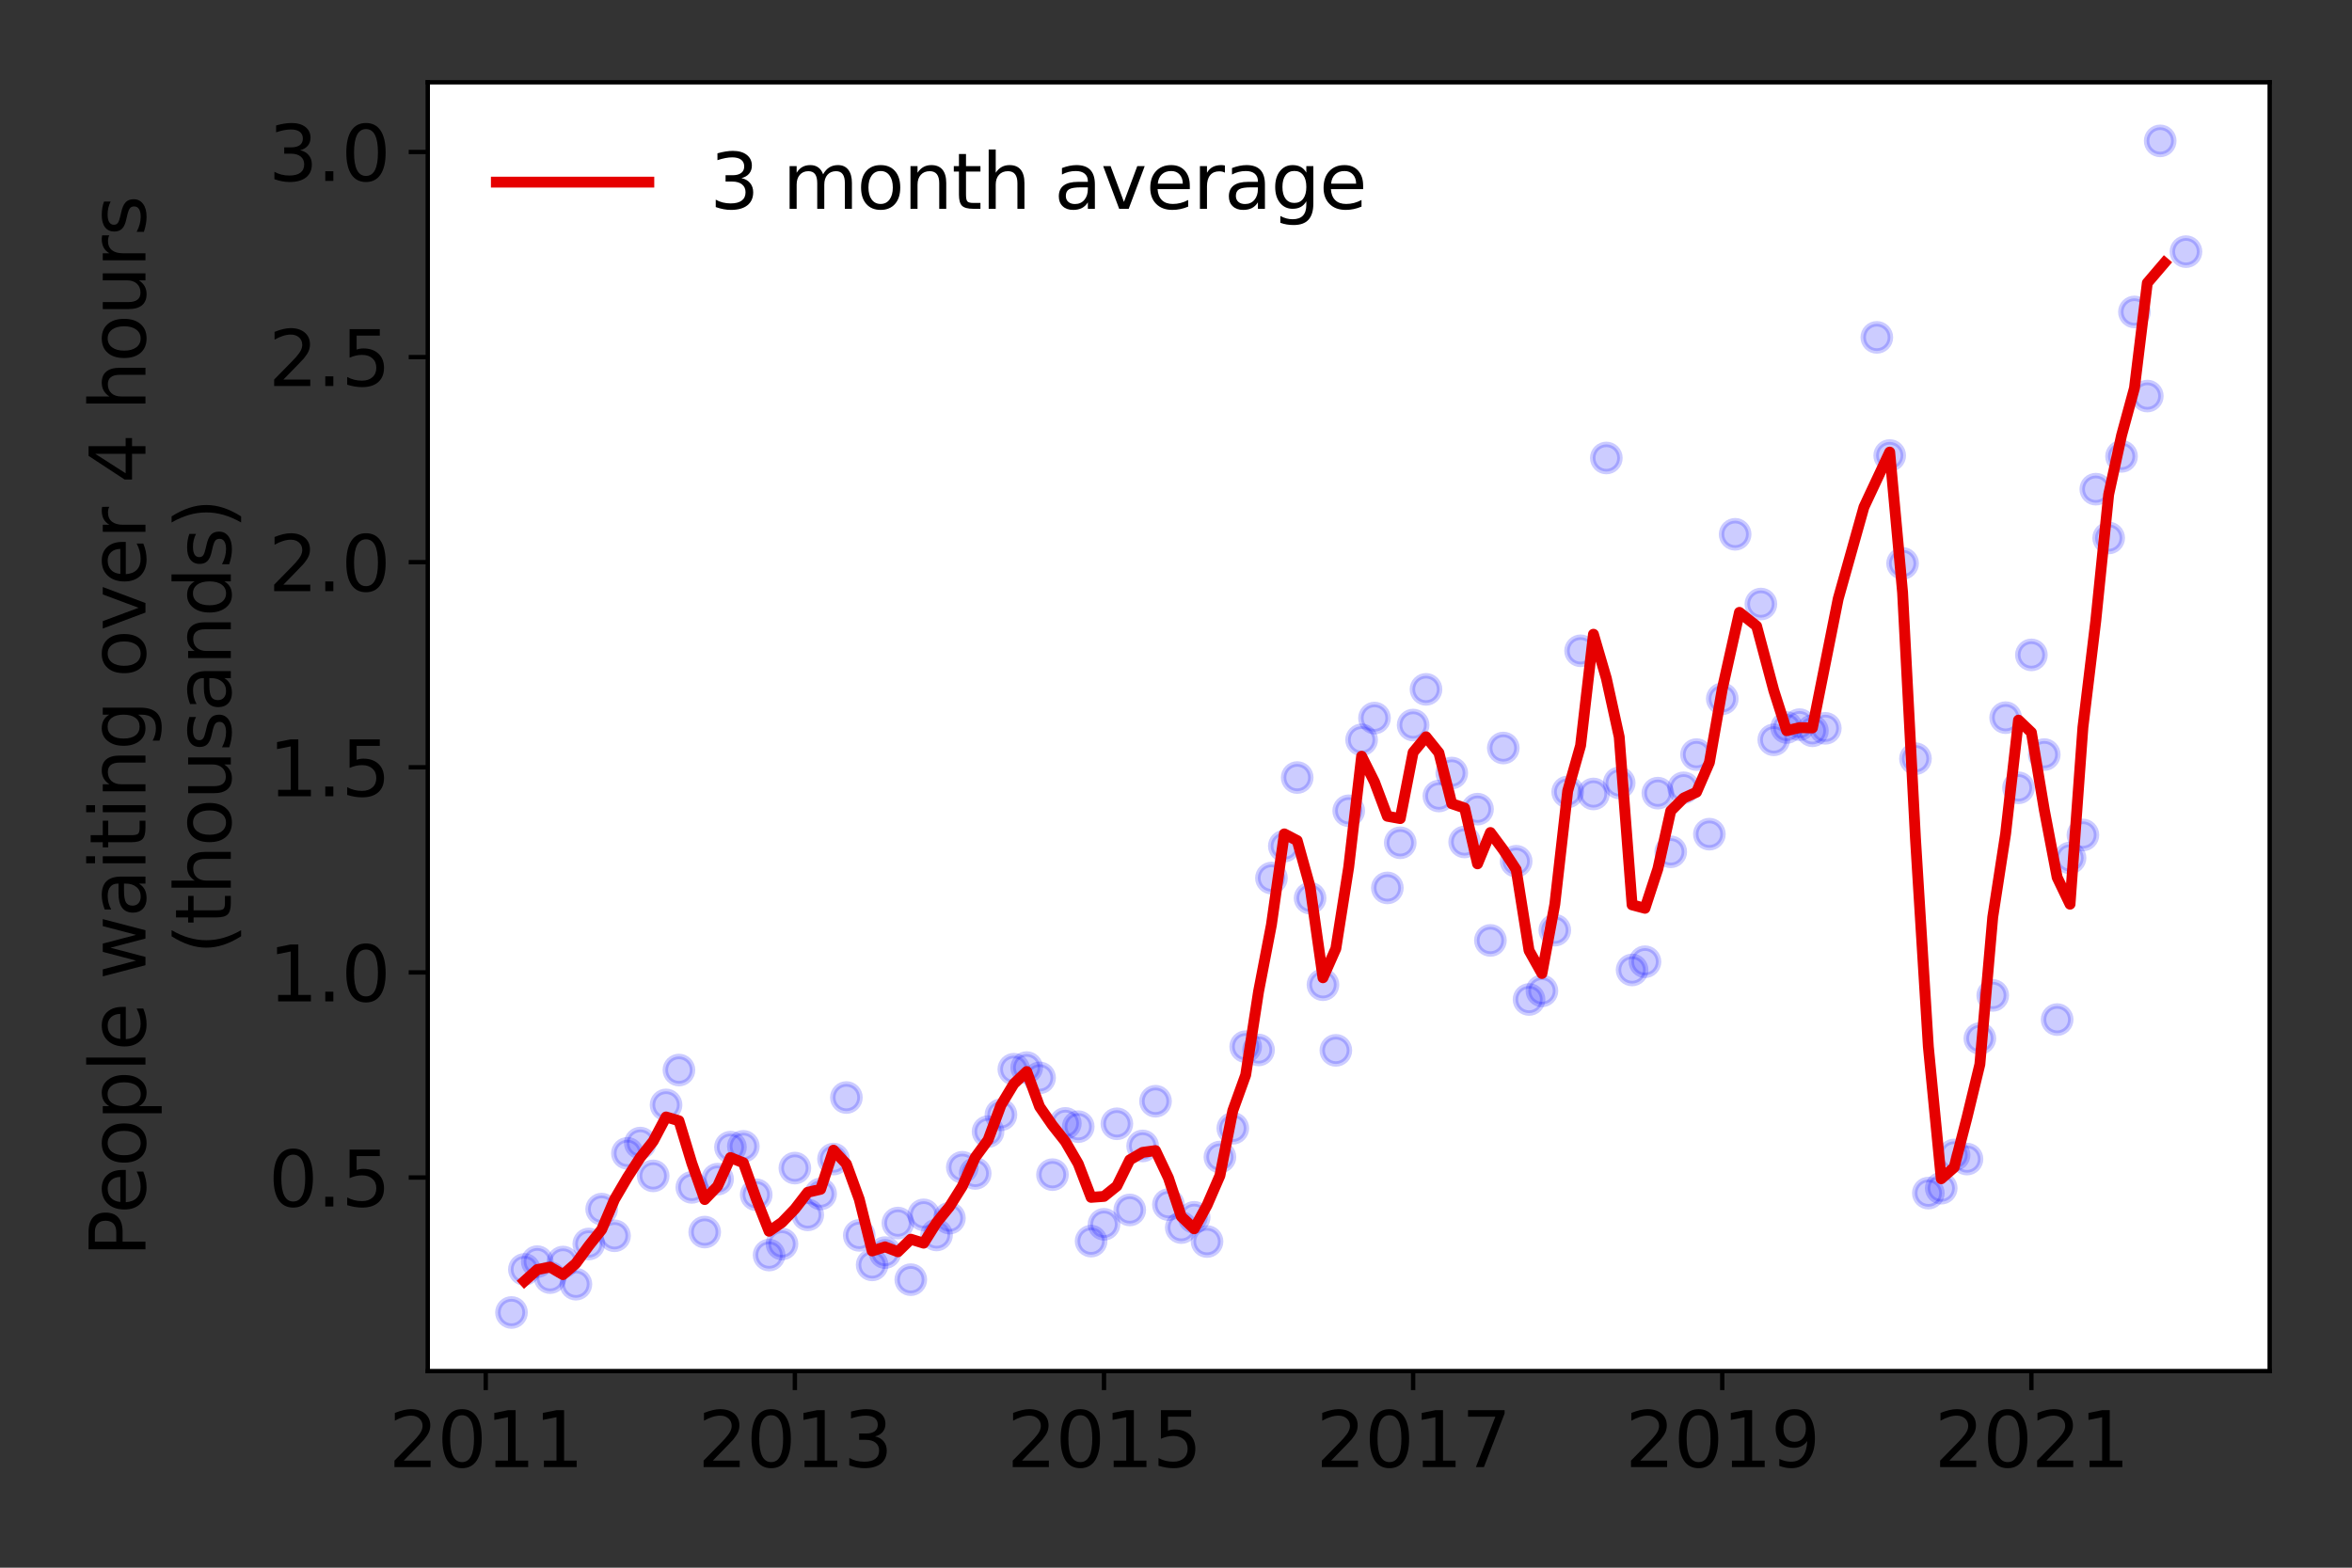 <?xml version="1.0" encoding="utf-8" standalone="no"?>
<!DOCTYPE svg PUBLIC "-//W3C//DTD SVG 1.1//EN"
  "http://www.w3.org/Graphics/SVG/1.1/DTD/svg11.dtd">
<svg height="288pt" version="1.1" viewBox="0 0 432 288" width="432pt" xmlns="http://www.w3.org/2000/svg" xmlns:xlink="http://www.w3.org/1999/xlink">
 <rect x="0" y="0" width="432" height="288" fill="#333333" stroke="none"/>
 <defs>
  <style type="text/css">*{stroke-linecap:butt;stroke-linejoin:round;}</style>
 </defs>
 <g id="figure_1">
  <g id="patch_1">
   <path d="M 0 288 
L 432 288 
L 432 0 
L 0 0 
z
" style="fill:none;"/>
  </g>
  <g id="axes_1">
   <g id="patch_2">
    <path d="M 78.57 251.88 
L 416.88 251.88 
L 416.88 15.12 
L 78.57 15.12 
z
" style="fill:#ffffff;"/>
   </g>
   <g id="matplotlib.axis_1">
    <g id="xtick_1">
     <g id="line2d_1">
      <defs>
       <path d="M 0 0 
L 0 3.5 
" id="mcaffc7a585" style="stroke:#000000;stroke-width:0.8;"/>
      </defs>
      <g>
       <use style="stroke:#000000;stroke-width:0.8;" x="89.216" xlink:href="#mcaffc7a585" y="251.88"/>
      </g>
     </g>
     <g id="text_1">
      <!-- 2011 -->
      <g transform="translate(71.401 269.518)scale(0.14 -0.14)">
       <defs>
        <path d="M 1228 531 
L 3431 531 
L 3431 0 
L 469 0 
L 469 531 
Q 828 903 1448 1529 
Q 2069 2156 2228 2338 
Q 2531 2678 2651 2914 
Q 2772 3150 2772 3378 
Q 2772 3750 2511 3984 
Q 2250 4219 1831 4219 
Q 1534 4219 1204 4116 
Q 875 4013 500 3803 
L 500 4441 
Q 881 4594 1212 4672 
Q 1544 4750 1819 4750 
Q 2544 4750 2975 4387 
Q 3406 4025 3406 3419 
Q 3406 3131 3298 2873 
Q 3191 2616 2906 2266 
Q 2828 2175 2409 1742 
Q 1991 1309 1228 531 
z
" id="DejaVuSans-32" transform="scale(0.016)"/>
        <path d="M 2034 4250 
Q 1547 4250 1301 3770 
Q 1056 3291 1056 2328 
Q 1056 1369 1301 889 
Q 1547 409 2034 409 
Q 2525 409 2770 889 
Q 3016 1369 3016 2328 
Q 3016 3291 2770 3770 
Q 2525 4250 2034 4250 
z
M 2034 4750 
Q 2819 4750 3233 4129 
Q 3647 3509 3647 2328 
Q 3647 1150 3233 529 
Q 2819 -91 2034 -91 
Q 1250 -91 836 529 
Q 422 1150 422 2328 
Q 422 3509 836 4129 
Q 1250 4750 2034 4750 
z
" id="DejaVuSans-30" transform="scale(0.016)"/>
        <path d="M 794 531 
L 1825 531 
L 1825 4091 
L 703 3866 
L 703 4441 
L 1819 4666 
L 2450 4666 
L 2450 531 
L 3481 531 
L 3481 0 
L 794 0 
L 794 531 
z
" id="DejaVuSans-31" transform="scale(0.016)"/>
       </defs>
       <use xlink:href="#DejaVuSans-32"/>
       <use x="63.623" xlink:href="#DejaVuSans-30"/>
       <use x="127.246" xlink:href="#DejaVuSans-31"/>
       <use x="190.869" xlink:href="#DejaVuSans-31"/>
      </g>
     </g>
    </g>
    <g id="xtick_2">
     <g id="line2d_2">
      <g>
       <use style="stroke:#000000;stroke-width:0.8;" x="145.995" xlink:href="#mcaffc7a585" y="251.88"/>
      </g>
     </g>
     <g id="text_2">
      <!-- 2013 -->
      <g transform="translate(128.18 269.518)scale(0.14 -0.14)">
       <defs>
        <path d="M 2597 2516 
Q 3050 2419 3304 2112 
Q 3559 1806 3559 1356 
Q 3559 666 3084 287 
Q 2609 -91 1734 -91 
Q 1441 -91 1130 -33 
Q 819 25 488 141 
L 488 750 
Q 750 597 1062 519 
Q 1375 441 1716 441 
Q 2309 441 2620 675 
Q 2931 909 2931 1356 
Q 2931 1769 2642 2001 
Q 2353 2234 1838 2234 
L 1294 2234 
L 1294 2753 
L 1863 2753 
Q 2328 2753 2575 2939 
Q 2822 3125 2822 3475 
Q 2822 3834 2567 4026 
Q 2313 4219 1838 4219 
Q 1578 4219 1281 4162 
Q 984 4106 628 3988 
L 628 4550 
Q 988 4650 1302 4700 
Q 1616 4750 1894 4750 
Q 2613 4750 3031 4423 
Q 3450 4097 3450 3541 
Q 3450 3153 3228 2886 
Q 3006 2619 2597 2516 
z
" id="DejaVuSans-33" transform="scale(0.016)"/>
       </defs>
       <use xlink:href="#DejaVuSans-32"/>
       <use x="63.623" xlink:href="#DejaVuSans-30"/>
       <use x="127.246" xlink:href="#DejaVuSans-31"/>
       <use x="190.869" xlink:href="#DejaVuSans-33"/>
      </g>
     </g>
    </g>
    <g id="xtick_3">
     <g id="line2d_3">
      <g>
       <use style="stroke:#000000;stroke-width:0.8;" x="202.775" xlink:href="#mcaffc7a585" y="251.88"/>
      </g>
     </g>
     <g id="text_3">
      <!-- 2015 -->
      <g transform="translate(184.96 269.518)scale(0.14 -0.14)">
       <defs>
        <path d="M 691 4666 
L 3169 4666 
L 3169 4134 
L 1269 4134 
L 1269 2991 
Q 1406 3038 1543 3061 
Q 1681 3084 1819 3084 
Q 2600 3084 3056 2656 
Q 3513 2228 3513 1497 
Q 3513 744 3044 326 
Q 2575 -91 1722 -91 
Q 1428 -91 1123 -41 
Q 819 9 494 109 
L 494 744 
Q 775 591 1075 516 
Q 1375 441 1709 441 
Q 2250 441 2565 725 
Q 2881 1009 2881 1497 
Q 2881 1984 2565 2268 
Q 2250 2553 1709 2553 
Q 1456 2553 1204 2497 
Q 953 2441 691 2322 
L 691 4666 
z
" id="DejaVuSans-35" transform="scale(0.016)"/>
       </defs>
       <use xlink:href="#DejaVuSans-32"/>
       <use x="63.623" xlink:href="#DejaVuSans-30"/>
       <use x="127.246" xlink:href="#DejaVuSans-31"/>
       <use x="190.869" xlink:href="#DejaVuSans-35"/>
      </g>
     </g>
    </g>
    <g id="xtick_4">
     <g id="line2d_4">
      <g>
       <use style="stroke:#000000;stroke-width:0.8;" x="259.554" xlink:href="#mcaffc7a585" y="251.88"/>
      </g>
     </g>
     <g id="text_4">
      <!-- 2017 -->
      <g transform="translate(241.739 269.518)scale(0.14 -0.14)">
       <defs>
        <path d="M 525 4666 
L 3525 4666 
L 3525 4397 
L 1831 0 
L 1172 0 
L 2766 4134 
L 525 4134 
L 525 4666 
z
" id="DejaVuSans-37" transform="scale(0.016)"/>
       </defs>
       <use xlink:href="#DejaVuSans-32"/>
       <use x="63.623" xlink:href="#DejaVuSans-30"/>
       <use x="127.246" xlink:href="#DejaVuSans-31"/>
       <use x="190.869" xlink:href="#DejaVuSans-37"/>
      </g>
     </g>
    </g>
    <g id="xtick_5">
     <g id="line2d_5">
      <g>
       <use style="stroke:#000000;stroke-width:0.8;" x="316.333" xlink:href="#mcaffc7a585" y="251.88"/>
      </g>
     </g>
     <g id="text_5">
      <!-- 2019 -->
      <g transform="translate(298.518 269.518)scale(0.14 -0.14)">
       <defs>
        <path d="M 703 97 
L 703 672 
Q 941 559 1184 500 
Q 1428 441 1663 441 
Q 2288 441 2617 861 
Q 2947 1281 2994 2138 
Q 2813 1869 2534 1725 
Q 2256 1581 1919 1581 
Q 1219 1581 811 2004 
Q 403 2428 403 3163 
Q 403 3881 828 4315 
Q 1253 4750 1959 4750 
Q 2769 4750 3195 4129 
Q 3622 3509 3622 2328 
Q 3622 1225 3098 567 
Q 2575 -91 1691 -91 
Q 1453 -91 1209 -44 
Q 966 3 703 97 
z
M 1959 2075 
Q 2384 2075 2632 2365 
Q 2881 2656 2881 3163 
Q 2881 3666 2632 3958 
Q 2384 4250 1959 4250 
Q 1534 4250 1286 3958 
Q 1038 3666 1038 3163 
Q 1038 2656 1286 2365 
Q 1534 2075 1959 2075 
z
" id="DejaVuSans-39" transform="scale(0.016)"/>
       </defs>
       <use xlink:href="#DejaVuSans-32"/>
       <use x="63.623" xlink:href="#DejaVuSans-30"/>
       <use x="127.246" xlink:href="#DejaVuSans-31"/>
       <use x="190.869" xlink:href="#DejaVuSans-39"/>
      </g>
     </g>
    </g>
    <g id="xtick_6">
     <g id="line2d_6">
      <g>
       <use style="stroke:#000000;stroke-width:0.8;" x="373.113" xlink:href="#mcaffc7a585" y="251.88"/>
      </g>
     </g>
     <g id="text_6">
      <!-- 2021 -->
      <g transform="translate(355.298 269.518)scale(0.14 -0.14)">
       <use xlink:href="#DejaVuSans-32"/>
       <use x="63.623" xlink:href="#DejaVuSans-30"/>
       <use x="127.246" xlink:href="#DejaVuSans-32"/>
       <use x="190.869" xlink:href="#DejaVuSans-31"/>
      </g>
     </g>
    </g>
   </g>
   <g id="matplotlib.axis_2">
    <g id="ytick_1">
     <g id="line2d_7">
      <defs>
       <path d="M 0 0 
L -3.5 0 
" id="ma1cefd97c3" style="stroke:#000000;stroke-width:0.8;"/>
      </defs>
      <g>
       <use style="stroke:#000000;stroke-width:0.8;" x="78.57" xlink:href="#ma1cefd97c3" y="216.324"/>
      </g>
     </g>
     <g id="text_7">
      <!-- 0.5 -->
      <g transform="translate(49.306 221.643)scale(0.14 -0.14)">
       <defs>
        <path d="M 684 794 
L 1344 794 
L 1344 0 
L 684 0 
L 684 794 
z
" id="DejaVuSans-2e" transform="scale(0.016)"/>
       </defs>
       <use xlink:href="#DejaVuSans-30"/>
       <use x="63.623" xlink:href="#DejaVuSans-2e"/>
       <use x="95.41" xlink:href="#DejaVuSans-35"/>
      </g>
     </g>
    </g>
    <g id="ytick_2">
     <g id="line2d_8">
      <g>
       <use style="stroke:#000000;stroke-width:0.8;" x="78.57" xlink:href="#ma1cefd97c3" y="178.642"/>
      </g>
     </g>
     <g id="text_8">
      <!-- 1.0 -->
      <g transform="translate(49.306 183.961)scale(0.14 -0.14)">
       <use xlink:href="#DejaVuSans-31"/>
       <use x="63.623" xlink:href="#DejaVuSans-2e"/>
       <use x="95.41" xlink:href="#DejaVuSans-30"/>
      </g>
     </g>
    </g>
    <g id="ytick_3">
     <g id="line2d_9">
      <g>
       <use style="stroke:#000000;stroke-width:0.8;" x="78.57" xlink:href="#ma1cefd97c3" y="140.961"/>
      </g>
     </g>
     <g id="text_9">
      <!-- 1.5 -->
      <g transform="translate(49.306 146.28)scale(0.14 -0.14)">
       <use xlink:href="#DejaVuSans-31"/>
       <use x="63.623" xlink:href="#DejaVuSans-2e"/>
       <use x="95.41" xlink:href="#DejaVuSans-35"/>
      </g>
     </g>
    </g>
    <g id="ytick_4">
     <g id="line2d_10">
      <g>
       <use style="stroke:#000000;stroke-width:0.8;" x="78.57" xlink:href="#ma1cefd97c3" y="103.279"/>
      </g>
     </g>
     <g id="text_10">
      <!-- 2.0 -->
      <g transform="translate(49.306 108.598)scale(0.14 -0.14)">
       <use xlink:href="#DejaVuSans-32"/>
       <use x="63.623" xlink:href="#DejaVuSans-2e"/>
       <use x="95.41" xlink:href="#DejaVuSans-30"/>
      </g>
     </g>
    </g>
    <g id="ytick_5">
     <g id="line2d_11">
      <g>
       <use style="stroke:#000000;stroke-width:0.8;" x="78.57" xlink:href="#ma1cefd97c3" y="65.598"/>
      </g>
     </g>
     <g id="text_11">
      <!-- 2.5 -->
      <g transform="translate(49.306 70.917)scale(0.14 -0.14)">
       <use xlink:href="#DejaVuSans-32"/>
       <use x="63.623" xlink:href="#DejaVuSans-2e"/>
       <use x="95.41" xlink:href="#DejaVuSans-35"/>
      </g>
     </g>
    </g>
    <g id="ytick_6">
     <g id="line2d_12">
      <g>
       <use style="stroke:#000000;stroke-width:0.8;" x="78.57" xlink:href="#ma1cefd97c3" y="27.917"/>
      </g>
     </g>
     <g id="text_12">
      <!-- 3.0 -->
      <g transform="translate(49.306 33.236)scale(0.14 -0.14)">
       <use xlink:href="#DejaVuSans-33"/>
       <use x="63.623" xlink:href="#DejaVuSans-2e"/>
       <use x="95.41" xlink:href="#DejaVuSans-30"/>
      </g>
     </g>
    </g>
    <g id="text_13">
     <!-- People waiting over 4 hours -->
     <g transform="translate(26.717 230.925)rotate(-90)scale(0.14 -0.14)">
      <defs>
       <path d="M 1259 4147 
L 1259 2394 
L 2053 2394 
Q 2494 2394 2734 2622 
Q 2975 2850 2975 3272 
Q 2975 3691 2734 3919 
Q 2494 4147 2053 4147 
L 1259 4147 
z
M 628 4666 
L 2053 4666 
Q 2838 4666 3239 4311 
Q 3641 3956 3641 3272 
Q 3641 2581 3239 2228 
Q 2838 1875 2053 1875 
L 1259 1875 
L 1259 0 
L 628 0 
L 628 4666 
z
" id="DejaVuSans-50" transform="scale(0.016)"/>
       <path d="M 3597 1894 
L 3597 1613 
L 953 1613 
Q 991 1019 1311 708 
Q 1631 397 2203 397 
Q 2534 397 2845 478 
Q 3156 559 3463 722 
L 3463 178 
Q 3153 47 2828 -22 
Q 2503 -91 2169 -91 
Q 1331 -91 842 396 
Q 353 884 353 1716 
Q 353 2575 817 3079 
Q 1281 3584 2069 3584 
Q 2775 3584 3186 3129 
Q 3597 2675 3597 1894 
z
M 3022 2063 
Q 3016 2534 2758 2815 
Q 2500 3097 2075 3097 
Q 1594 3097 1305 2825 
Q 1016 2553 972 2059 
L 3022 2063 
z
" id="DejaVuSans-65" transform="scale(0.016)"/>
       <path d="M 1959 3097 
Q 1497 3097 1228 2736 
Q 959 2375 959 1747 
Q 959 1119 1226 758 
Q 1494 397 1959 397 
Q 2419 397 2687 759 
Q 2956 1122 2956 1747 
Q 2956 2369 2687 2733 
Q 2419 3097 1959 3097 
z
M 1959 3584 
Q 2709 3584 3137 3096 
Q 3566 2609 3566 1747 
Q 3566 888 3137 398 
Q 2709 -91 1959 -91 
Q 1206 -91 779 398 
Q 353 888 353 1747 
Q 353 2609 779 3096 
Q 1206 3584 1959 3584 
z
" id="DejaVuSans-6f" transform="scale(0.016)"/>
       <path d="M 1159 525 
L 1159 -1331 
L 581 -1331 
L 581 3500 
L 1159 3500 
L 1159 2969 
Q 1341 3281 1617 3432 
Q 1894 3584 2278 3584 
Q 2916 3584 3314 3078 
Q 3713 2572 3713 1747 
Q 3713 922 3314 415 
Q 2916 -91 2278 -91 
Q 1894 -91 1617 61 
Q 1341 213 1159 525 
z
M 3116 1747 
Q 3116 2381 2855 2742 
Q 2594 3103 2138 3103 
Q 1681 3103 1420 2742 
Q 1159 2381 1159 1747 
Q 1159 1113 1420 752 
Q 1681 391 2138 391 
Q 2594 391 2855 752 
Q 3116 1113 3116 1747 
z
" id="DejaVuSans-70" transform="scale(0.016)"/>
       <path d="M 603 4863 
L 1178 4863 
L 1178 0 
L 603 0 
L 603 4863 
z
" id="DejaVuSans-6c" transform="scale(0.016)"/>
       <path id="DejaVuSans-20" transform="scale(0.016)"/>
       <path d="M 269 3500 
L 844 3500 
L 1563 769 
L 2278 3500 
L 2956 3500 
L 3675 769 
L 4391 3500 
L 4966 3500 
L 4050 0 
L 3372 0 
L 2619 2869 
L 1863 0 
L 1184 0 
L 269 3500 
z
" id="DejaVuSans-77" transform="scale(0.016)"/>
       <path d="M 2194 1759 
Q 1497 1759 1228 1600 
Q 959 1441 959 1056 
Q 959 750 1161 570 
Q 1363 391 1709 391 
Q 2188 391 2477 730 
Q 2766 1069 2766 1631 
L 2766 1759 
L 2194 1759 
z
M 3341 1997 
L 3341 0 
L 2766 0 
L 2766 531 
Q 2569 213 2275 61 
Q 1981 -91 1556 -91 
Q 1019 -91 701 211 
Q 384 513 384 1019 
Q 384 1609 779 1909 
Q 1175 2209 1959 2209 
L 2766 2209 
L 2766 2266 
Q 2766 2663 2505 2880 
Q 2244 3097 1772 3097 
Q 1472 3097 1187 3025 
Q 903 2953 641 2809 
L 641 3341 
Q 956 3463 1253 3523 
Q 1550 3584 1831 3584 
Q 2591 3584 2966 3190 
Q 3341 2797 3341 1997 
z
" id="DejaVuSans-61" transform="scale(0.016)"/>
       <path d="M 603 3500 
L 1178 3500 
L 1178 0 
L 603 0 
L 603 3500 
z
M 603 4863 
L 1178 4863 
L 1178 4134 
L 603 4134 
L 603 4863 
z
" id="DejaVuSans-69" transform="scale(0.016)"/>
       <path d="M 1172 4494 
L 1172 3500 
L 2356 3500 
L 2356 3053 
L 1172 3053 
L 1172 1153 
Q 1172 725 1289 603 
Q 1406 481 1766 481 
L 2356 481 
L 2356 0 
L 1766 0 
Q 1100 0 847 248 
Q 594 497 594 1153 
L 594 3053 
L 172 3053 
L 172 3500 
L 594 3500 
L 594 4494 
L 1172 4494 
z
" id="DejaVuSans-74" transform="scale(0.016)"/>
       <path d="M 3513 2113 
L 3513 0 
L 2938 0 
L 2938 2094 
Q 2938 2591 2744 2837 
Q 2550 3084 2163 3084 
Q 1697 3084 1428 2787 
Q 1159 2491 1159 1978 
L 1159 0 
L 581 0 
L 581 3500 
L 1159 3500 
L 1159 2956 
Q 1366 3272 1645 3428 
Q 1925 3584 2291 3584 
Q 2894 3584 3203 3211 
Q 3513 2838 3513 2113 
z
" id="DejaVuSans-6e" transform="scale(0.016)"/>
       <path d="M 2906 1791 
Q 2906 2416 2648 2759 
Q 2391 3103 1925 3103 
Q 1463 3103 1205 2759 
Q 947 2416 947 1791 
Q 947 1169 1205 825 
Q 1463 481 1925 481 
Q 2391 481 2648 825 
Q 2906 1169 2906 1791 
z
M 3481 434 
Q 3481 -459 3084 -895 
Q 2688 -1331 1869 -1331 
Q 1566 -1331 1297 -1286 
Q 1028 -1241 775 -1147 
L 775 -588 
Q 1028 -725 1275 -790 
Q 1522 -856 1778 -856 
Q 2344 -856 2625 -561 
Q 2906 -266 2906 331 
L 2906 616 
Q 2728 306 2450 153 
Q 2172 0 1784 0 
Q 1141 0 747 490 
Q 353 981 353 1791 
Q 353 2603 747 3093 
Q 1141 3584 1784 3584 
Q 2172 3584 2450 3431 
Q 2728 3278 2906 2969 
L 2906 3500 
L 3481 3500 
L 3481 434 
z
" id="DejaVuSans-67" transform="scale(0.016)"/>
       <path d="M 191 3500 
L 800 3500 
L 1894 563 
L 2988 3500 
L 3597 3500 
L 2284 0 
L 1503 0 
L 191 3500 
z
" id="DejaVuSans-76" transform="scale(0.016)"/>
       <path d="M 2631 2963 
Q 2534 3019 2420 3045 
Q 2306 3072 2169 3072 
Q 1681 3072 1420 2755 
Q 1159 2438 1159 1844 
L 1159 0 
L 581 0 
L 581 3500 
L 1159 3500 
L 1159 2956 
Q 1341 3275 1631 3429 
Q 1922 3584 2338 3584 
Q 2397 3584 2469 3576 
Q 2541 3569 2628 3553 
L 2631 2963 
z
" id="DejaVuSans-72" transform="scale(0.016)"/>
       <path d="M 2419 4116 
L 825 1625 
L 2419 1625 
L 2419 4116 
z
M 2253 4666 
L 3047 4666 
L 3047 1625 
L 3713 1625 
L 3713 1100 
L 3047 1100 
L 3047 0 
L 2419 0 
L 2419 1100 
L 313 1100 
L 313 1709 
L 2253 4666 
z
" id="DejaVuSans-34" transform="scale(0.016)"/>
       <path d="M 3513 2113 
L 3513 0 
L 2938 0 
L 2938 2094 
Q 2938 2591 2744 2837 
Q 2550 3084 2163 3084 
Q 1697 3084 1428 2787 
Q 1159 2491 1159 1978 
L 1159 0 
L 581 0 
L 581 4863 
L 1159 4863 
L 1159 2956 
Q 1366 3272 1645 3428 
Q 1925 3584 2291 3584 
Q 2894 3584 3203 3211 
Q 3513 2838 3513 2113 
z
" id="DejaVuSans-68" transform="scale(0.016)"/>
       <path d="M 544 1381 
L 544 3500 
L 1119 3500 
L 1119 1403 
Q 1119 906 1312 657 
Q 1506 409 1894 409 
Q 2359 409 2629 706 
Q 2900 1003 2900 1516 
L 2900 3500 
L 3475 3500 
L 3475 0 
L 2900 0 
L 2900 538 
Q 2691 219 2414 64 
Q 2138 -91 1772 -91 
Q 1169 -91 856 284 
Q 544 659 544 1381 
z
M 1991 3584 
L 1991 3584 
z
" id="DejaVuSans-75" transform="scale(0.016)"/>
       <path d="M 2834 3397 
L 2834 2853 
Q 2591 2978 2328 3040 
Q 2066 3103 1784 3103 
Q 1356 3103 1142 2972 
Q 928 2841 928 2578 
Q 928 2378 1081 2264 
Q 1234 2150 1697 2047 
L 1894 2003 
Q 2506 1872 2764 1633 
Q 3022 1394 3022 966 
Q 3022 478 2636 193 
Q 2250 -91 1575 -91 
Q 1294 -91 989 -36 
Q 684 19 347 128 
L 347 722 
Q 666 556 975 473 
Q 1284 391 1588 391 
Q 1994 391 2212 530 
Q 2431 669 2431 922 
Q 2431 1156 2273 1281 
Q 2116 1406 1581 1522 
L 1381 1569 
Q 847 1681 609 1914 
Q 372 2147 372 2553 
Q 372 3047 722 3315 
Q 1072 3584 1716 3584 
Q 2034 3584 2315 3537 
Q 2597 3491 2834 3397 
z
" id="DejaVuSans-73" transform="scale(0.016)"/>
      </defs>
      <use xlink:href="#DejaVuSans-50"/>
      <use x="56.678" xlink:href="#DejaVuSans-65"/>
      <use x="118.201" xlink:href="#DejaVuSans-6f"/>
      <use x="179.383" xlink:href="#DejaVuSans-70"/>
      <use x="242.859" xlink:href="#DejaVuSans-6c"/>
      <use x="270.643" xlink:href="#DejaVuSans-65"/>
      <use x="332.166" xlink:href="#DejaVuSans-20"/>
      <use x="363.953" xlink:href="#DejaVuSans-77"/>
      <use x="445.74" xlink:href="#DejaVuSans-61"/>
      <use x="507.02" xlink:href="#DejaVuSans-69"/>
      <use x="534.803" xlink:href="#DejaVuSans-74"/>
      <use x="574.012" xlink:href="#DejaVuSans-69"/>
      <use x="601.795" xlink:href="#DejaVuSans-6e"/>
      <use x="665.174" xlink:href="#DejaVuSans-67"/>
      <use x="728.65" xlink:href="#DejaVuSans-20"/>
      <use x="760.438" xlink:href="#DejaVuSans-6f"/>
      <use x="821.619" xlink:href="#DejaVuSans-76"/>
      <use x="880.799" xlink:href="#DejaVuSans-65"/>
      <use x="942.322" xlink:href="#DejaVuSans-72"/>
      <use x="983.436" xlink:href="#DejaVuSans-20"/>
      <use x="1015.223" xlink:href="#DejaVuSans-34"/>
      <use x="1078.846" xlink:href="#DejaVuSans-20"/>
      <use x="1110.633" xlink:href="#DejaVuSans-68"/>
      <use x="1174.012" xlink:href="#DejaVuSans-6f"/>
      <use x="1235.193" xlink:href="#DejaVuSans-75"/>
      <use x="1298.572" xlink:href="#DejaVuSans-72"/>
      <use x="1339.686" xlink:href="#DejaVuSans-73"/>
     </g>
     <!-- (thousands) -->
     <g transform="translate(42.394 175.325)rotate(-90)scale(0.14 -0.14)">
      <defs>
       <path d="M 1984 4856 
Q 1566 4138 1362 3434 
Q 1159 2731 1159 2009 
Q 1159 1288 1364 580 
Q 1569 -128 1984 -844 
L 1484 -844 
Q 1016 -109 783 600 
Q 550 1309 550 2009 
Q 550 2706 781 3412 
Q 1013 4119 1484 4856 
L 1984 4856 
z
" id="DejaVuSans-28" transform="scale(0.016)"/>
       <path d="M 2906 2969 
L 2906 4863 
L 3481 4863 
L 3481 0 
L 2906 0 
L 2906 525 
Q 2725 213 2448 61 
Q 2172 -91 1784 -91 
Q 1150 -91 751 415 
Q 353 922 353 1747 
Q 353 2572 751 3078 
Q 1150 3584 1784 3584 
Q 2172 3584 2448 3432 
Q 2725 3281 2906 2969 
z
M 947 1747 
Q 947 1113 1208 752 
Q 1469 391 1925 391 
Q 2381 391 2643 752 
Q 2906 1113 2906 1747 
Q 2906 2381 2643 2742 
Q 2381 3103 1925 3103 
Q 1469 3103 1208 2742 
Q 947 2381 947 1747 
z
" id="DejaVuSans-64" transform="scale(0.016)"/>
       <path d="M 513 4856 
L 1013 4856 
Q 1481 4119 1714 3412 
Q 1947 2706 1947 2009 
Q 1947 1309 1714 600 
Q 1481 -109 1013 -844 
L 513 -844 
Q 928 -128 1133 580 
Q 1338 1288 1338 2009 
Q 1338 2731 1133 3434 
Q 928 4138 513 4856 
z
" id="DejaVuSans-29" transform="scale(0.016)"/>
      </defs>
      <use xlink:href="#DejaVuSans-28"/>
      <use x="39.014" xlink:href="#DejaVuSans-74"/>
      <use x="78.223" xlink:href="#DejaVuSans-68"/>
      <use x="141.602" xlink:href="#DejaVuSans-6f"/>
      <use x="202.783" xlink:href="#DejaVuSans-75"/>
      <use x="266.162" xlink:href="#DejaVuSans-73"/>
      <use x="318.262" xlink:href="#DejaVuSans-61"/>
      <use x="379.541" xlink:href="#DejaVuSans-6e"/>
      <use x="442.92" xlink:href="#DejaVuSans-64"/>
      <use x="506.396" xlink:href="#DejaVuSans-73"/>
      <use x="558.496" xlink:href="#DejaVuSans-29"/>
     </g>
    </g>
   </g>
   <g id="line2d_13">
    <defs>
     <path d="M 0 2.5 
C 0.663 2.5 1.299 2.237 1.768 1.768 
C 2.237 1.299 2.5 0.663 2.5 0 
C 2.5 -0.663 2.237 -1.299 1.768 -1.768 
C 1.299 -2.237 0.663 -2.5 0 -2.5 
C -0.663 -2.5 -1.299 -2.237 -1.768 -1.768 
C -2.237 -1.299 -2.5 -0.663 -2.5 0 
C -2.5 0.663 -2.237 1.299 -1.768 1.768 
C -1.299 2.237 -0.663 2.5 0 2.5 
z
" id="m02754cc24a" style="stroke:#0000ff;stroke-opacity:0.2;"/>
    </defs>
    <g clip-path="url(#p77a5f4c4a8)">
     <use style="fill:#0000ff;fill-opacity:0.2;stroke:#0000ff;stroke-opacity:0.2;" x="401.502" xlink:href="#m02754cc24a" y="46.23"/>
     <use style="fill:#0000ff;fill-opacity:0.2;stroke:#0000ff;stroke-opacity:0.2;" x="396.771" xlink:href="#m02754cc24a" y="25.882"/>
     <use style="fill:#0000ff;fill-opacity:0.2;stroke:#0000ff;stroke-opacity:0.2;" x="394.405" xlink:href="#m02754cc24a" y="72.758"/>
     <use style="fill:#0000ff;fill-opacity:0.2;stroke:#0000ff;stroke-opacity:0.2;" x="392.039" xlink:href="#m02754cc24a" y="57.308"/>
     <use style="fill:#0000ff;fill-opacity:0.2;stroke:#0000ff;stroke-opacity:0.2;" x="389.673" xlink:href="#m02754cc24a" y="83.836"/>
     <use style="fill:#0000ff;fill-opacity:0.2;stroke:#0000ff;stroke-opacity:0.2;" x="387.307" xlink:href="#m02754cc24a" y="98.833"/>
     <use style="fill:#0000ff;fill-opacity:0.2;stroke:#0000ff;stroke-opacity:0.2;" x="384.942" xlink:href="#m02754cc24a" y="89.865"/>
     <use style="fill:#0000ff;fill-opacity:0.2;stroke:#0000ff;stroke-opacity:0.2;" x="382.576" xlink:href="#m02754cc24a" y="153.396"/>
     <use style="fill:#0000ff;fill-opacity:0.2;stroke:#0000ff;stroke-opacity:0.2;" x="380.21" xlink:href="#m02754cc24a" y="157.616"/>
     <use style="fill:#0000ff;fill-opacity:0.2;stroke:#0000ff;stroke-opacity:0.2;" x="377.844" xlink:href="#m02754cc24a" y="187.309"/>
     <use style="fill:#0000ff;fill-opacity:0.2;stroke:#0000ff;stroke-opacity:0.2;" x="375.478" xlink:href="#m02754cc24a" y="138.625"/>
     <use style="fill:#0000ff;fill-opacity:0.2;stroke:#0000ff;stroke-opacity:0.2;" x="373.113" xlink:href="#m02754cc24a" y="120.311"/>
     <use style="fill:#0000ff;fill-opacity:0.2;stroke:#0000ff;stroke-opacity:0.2;" x="370.747" xlink:href="#m02754cc24a" y="144.729"/>
     <use style="fill:#0000ff;fill-opacity:0.2;stroke:#0000ff;stroke-opacity:0.2;" x="368.381" xlink:href="#m02754cc24a" y="131.842"/>
     <use style="fill:#0000ff;fill-opacity:0.2;stroke:#0000ff;stroke-opacity:0.2;" x="366.015" xlink:href="#m02754cc24a" y="182.863"/>
     <use style="fill:#0000ff;fill-opacity:0.2;stroke:#0000ff;stroke-opacity:0.2;" x="363.649" xlink:href="#m02754cc24a" y="190.776"/>
     <use style="fill:#0000ff;fill-opacity:0.2;stroke:#0000ff;stroke-opacity:0.2;" x="361.284" xlink:href="#m02754cc24a" y="212.932"/>
     <use style="fill:#0000ff;fill-opacity:0.2;stroke:#0000ff;stroke-opacity:0.2;" x="358.918" xlink:href="#m02754cc24a" y="212.179"/>
     <use style="fill:#0000ff;fill-opacity:0.2;stroke:#0000ff;stroke-opacity:0.2;" x="356.552" xlink:href="#m02754cc24a" y="218.283"/>
     <use style="fill:#0000ff;fill-opacity:0.2;stroke:#0000ff;stroke-opacity:0.2;" x="354.186" xlink:href="#m02754cc24a" y="219.188"/>
     <use style="fill:#0000ff;fill-opacity:0.2;stroke:#0000ff;stroke-opacity:0.2;" x="351.82" xlink:href="#m02754cc24a" y="139.378"/>
     <use style="fill:#0000ff;fill-opacity:0.2;stroke:#0000ff;stroke-opacity:0.2;" x="349.455" xlink:href="#m02754cc24a" y="103.506"/>
     <use style="fill:#0000ff;fill-opacity:0.2;stroke:#0000ff;stroke-opacity:0.2;" x="347.089" xlink:href="#m02754cc24a" y="83.685"/>
     <use style="fill:#0000ff;fill-opacity:0.2;stroke:#0000ff;stroke-opacity:0.2;" x="344.723" xlink:href="#m02754cc24a" y="61.981"/>
     <use style="fill:#0000ff;fill-opacity:0.2;stroke:#0000ff;stroke-opacity:0.2;" x="335.26" xlink:href="#m02754cc24a" y="133.801"/>
     <use style="fill:#0000ff;fill-opacity:0.2;stroke:#0000ff;stroke-opacity:0.2;" x="332.894" xlink:href="#m02754cc24a" y="134.254"/>
     <use style="fill:#0000ff;fill-opacity:0.2;stroke:#0000ff;stroke-opacity:0.2;" x="330.528" xlink:href="#m02754cc24a" y="133.123"/>
     <use style="fill:#0000ff;fill-opacity:0.2;stroke:#0000ff;stroke-opacity:0.2;" x="328.162" xlink:href="#m02754cc24a" y="133.651"/>
     <use style="fill:#0000ff;fill-opacity:0.2;stroke:#0000ff;stroke-opacity:0.2;" x="325.797" xlink:href="#m02754cc24a" y="135.912"/>
     <use style="fill:#0000ff;fill-opacity:0.2;stroke:#0000ff;stroke-opacity:0.2;" x="323.431" xlink:href="#m02754cc24a" y="110.967"/>
     <use style="fill:#0000ff;fill-opacity:0.2;stroke:#0000ff;stroke-opacity:0.2;" x="318.699" xlink:href="#m02754cc24a" y="98.155"/>
     <use style="fill:#0000ff;fill-opacity:0.2;stroke:#0000ff;stroke-opacity:0.2;" x="316.333" xlink:href="#m02754cc24a" y="128.375"/>
     <use style="fill:#0000ff;fill-opacity:0.2;stroke:#0000ff;stroke-opacity:0.2;" x="313.968" xlink:href="#m02754cc24a" y="153.245"/>
     <use style="fill:#0000ff;fill-opacity:0.2;stroke:#0000ff;stroke-opacity:0.2;" x="311.602" xlink:href="#m02754cc24a" y="138.625"/>
     <use style="fill:#0000ff;fill-opacity:0.2;stroke:#0000ff;stroke-opacity:0.2;" x="309.236" xlink:href="#m02754cc24a" y="144.729"/>
     <use style="fill:#0000ff;fill-opacity:0.2;stroke:#0000ff;stroke-opacity:0.2;" x="306.87" xlink:href="#m02754cc24a" y="156.486"/>
     <use style="fill:#0000ff;fill-opacity:0.2;stroke:#0000ff;stroke-opacity:0.2;" x="304.504" xlink:href="#m02754cc24a" y="145.709"/>
     <use style="fill:#0000ff;fill-opacity:0.2;stroke:#0000ff;stroke-opacity:0.2;" x="302.138" xlink:href="#m02754cc24a" y="176.683"/>
     <use style="fill:#0000ff;fill-opacity:0.2;stroke:#0000ff;stroke-opacity:0.2;" x="299.773" xlink:href="#m02754cc24a" y="178.19"/>
     <use style="fill:#0000ff;fill-opacity:0.2;stroke:#0000ff;stroke-opacity:0.2;" x="297.407" xlink:href="#m02754cc24a" y="143.825"/>
     <use style="fill:#0000ff;fill-opacity:0.2;stroke:#0000ff;stroke-opacity:0.2;" x="295.041" xlink:href="#m02754cc24a" y="84.137"/>
     <use style="fill:#0000ff;fill-opacity:0.2;stroke:#0000ff;stroke-opacity:0.2;" x="292.675" xlink:href="#m02754cc24a" y="145.86"/>
     <use style="fill:#0000ff;fill-opacity:0.2;stroke:#0000ff;stroke-opacity:0.2;" x="290.309" xlink:href="#m02754cc24a" y="119.558"/>
     <use style="fill:#0000ff;fill-opacity:0.2;stroke:#0000ff;stroke-opacity:0.2;" x="287.944" xlink:href="#m02754cc24a" y="145.483"/>
     <use style="fill:#0000ff;fill-opacity:0.2;stroke:#0000ff;stroke-opacity:0.2;" x="285.578" xlink:href="#m02754cc24a" y="170.88"/>
     <use style="fill:#0000ff;fill-opacity:0.2;stroke:#0000ff;stroke-opacity:0.2;" x="283.212" xlink:href="#m02754cc24a" y="182.034"/>
     <use style="fill:#0000ff;fill-opacity:0.2;stroke:#0000ff;stroke-opacity:0.2;" x="280.846" xlink:href="#m02754cc24a" y="183.616"/>
     <use style="fill:#0000ff;fill-opacity:0.2;stroke:#0000ff;stroke-opacity:0.2;" x="278.48" xlink:href="#m02754cc24a" y="158.219"/>
     <use style="fill:#0000ff;fill-opacity:0.2;stroke:#0000ff;stroke-opacity:0.2;" x="276.115" xlink:href="#m02754cc24a" y="137.419"/>
     <use style="fill:#0000ff;fill-opacity:0.2;stroke:#0000ff;stroke-opacity:0.2;" x="273.749" xlink:href="#m02754cc24a" y="172.764"/>
     <use style="fill:#0000ff;fill-opacity:0.2;stroke:#0000ff;stroke-opacity:0.2;" x="271.383" xlink:href="#m02754cc24a" y="148.648"/>
     <use style="fill:#0000ff;fill-opacity:0.2;stroke:#0000ff;stroke-opacity:0.2;" x="269.017" xlink:href="#m02754cc24a" y="154.677"/>
     <use style="fill:#0000ff;fill-opacity:0.2;stroke:#0000ff;stroke-opacity:0.2;" x="266.651" xlink:href="#m02754cc24a" y="142.016"/>
     <use style="fill:#0000ff;fill-opacity:0.2;stroke:#0000ff;stroke-opacity:0.2;" x="264.286" xlink:href="#m02754cc24a" y="146.236"/>
     <use style="fill:#0000ff;fill-opacity:0.2;stroke:#0000ff;stroke-opacity:0.2;" x="261.92" xlink:href="#m02754cc24a" y="126.642"/>
     <use style="fill:#0000ff;fill-opacity:0.2;stroke:#0000ff;stroke-opacity:0.2;" x="259.554" xlink:href="#m02754cc24a" y="133.199"/>
     <use style="fill:#0000ff;fill-opacity:0.2;stroke:#0000ff;stroke-opacity:0.2;" x="257.188" xlink:href="#m02754cc24a" y="154.828"/>
     <use style="fill:#0000ff;fill-opacity:0.2;stroke:#0000ff;stroke-opacity:0.2;" x="254.822" xlink:href="#m02754cc24a" y="163.118"/>
     <use style="fill:#0000ff;fill-opacity:0.2;stroke:#0000ff;stroke-opacity:0.2;" x="252.457" xlink:href="#m02754cc24a" y="131.917"/>
     <use style="fill:#0000ff;fill-opacity:0.2;stroke:#0000ff;stroke-opacity:0.2;" x="250.091" xlink:href="#m02754cc24a" y="135.912"/>
     <use style="fill:#0000ff;fill-opacity:0.2;stroke:#0000ff;stroke-opacity:0.2;" x="247.725" xlink:href="#m02754cc24a" y="148.949"/>
     <use style="fill:#0000ff;fill-opacity:0.2;stroke:#0000ff;stroke-opacity:0.2;" x="245.359" xlink:href="#m02754cc24a" y="192.961"/>
     <use style="fill:#0000ff;fill-opacity:0.2;stroke:#0000ff;stroke-opacity:0.2;" x="242.993" xlink:href="#m02754cc24a" y="180.903"/>
     <use style="fill:#0000ff;fill-opacity:0.2;stroke:#0000ff;stroke-opacity:0.2;" x="240.628" xlink:href="#m02754cc24a" y="165.002"/>
     <use style="fill:#0000ff;fill-opacity:0.2;stroke:#0000ff;stroke-opacity:0.2;" x="238.262" xlink:href="#m02754cc24a" y="142.845"/>
     <use style="fill:#0000ff;fill-opacity:0.2;stroke:#0000ff;stroke-opacity:0.2;" x="235.896" xlink:href="#m02754cc24a" y="155.431"/>
     <use style="fill:#0000ff;fill-opacity:0.2;stroke:#0000ff;stroke-opacity:0.2;" x="233.53" xlink:href="#m02754cc24a" y="161.309"/>
     <use style="fill:#0000ff;fill-opacity:0.2;stroke:#0000ff;stroke-opacity:0.2;" x="231.164" xlink:href="#m02754cc24a" y="192.886"/>
     <use style="fill:#0000ff;fill-opacity:0.2;stroke:#0000ff;stroke-opacity:0.2;" x="228.799" xlink:href="#m02754cc24a" y="192.283"/>
     <use style="fill:#0000ff;fill-opacity:0.2;stroke:#0000ff;stroke-opacity:0.2;" x="226.433" xlink:href="#m02754cc24a" y="207.28"/>
     <use style="fill:#0000ff;fill-opacity:0.2;stroke:#0000ff;stroke-opacity:0.2;" x="224.067" xlink:href="#m02754cc24a" y="212.556"/>
     <use style="fill:#0000ff;fill-opacity:0.2;stroke:#0000ff;stroke-opacity:0.2;" x="221.701" xlink:href="#m02754cc24a" y="228.08"/>
     <use style="fill:#0000ff;fill-opacity:0.2;stroke:#0000ff;stroke-opacity:0.2;" x="219.335" xlink:href="#m02754cc24a" y="223.634"/>
     <use style="fill:#0000ff;fill-opacity:0.2;stroke:#0000ff;stroke-opacity:0.2;" x="216.97" xlink:href="#m02754cc24a" y="225.518"/>
     <use style="fill:#0000ff;fill-opacity:0.2;stroke:#0000ff;stroke-opacity:0.2;" x="214.604" xlink:href="#m02754cc24a" y="221.298"/>
     <use style="fill:#0000ff;fill-opacity:0.2;stroke:#0000ff;stroke-opacity:0.2;" x="212.238" xlink:href="#m02754cc24a" y="202.306"/>
     <use style="fill:#0000ff;fill-opacity:0.2;stroke:#0000ff;stroke-opacity:0.2;" x="209.872" xlink:href="#m02754cc24a" y="210.521"/>
     <use style="fill:#0000ff;fill-opacity:0.2;stroke:#0000ff;stroke-opacity:0.2;" x="207.506" xlink:href="#m02754cc24a" y="222.277"/>
     <use style="fill:#0000ff;fill-opacity:0.2;stroke:#0000ff;stroke-opacity:0.2;" x="205.141" xlink:href="#m02754cc24a" y="206.451"/>
     <use style="fill:#0000ff;fill-opacity:0.2;stroke:#0000ff;stroke-opacity:0.2;" x="202.775" xlink:href="#m02754cc24a" y="224.915"/>
     <use style="fill:#0000ff;fill-opacity:0.2;stroke:#0000ff;stroke-opacity:0.2;" x="200.409" xlink:href="#m02754cc24a" y="228.005"/>
     <use style="fill:#0000ff;fill-opacity:0.2;stroke:#0000ff;stroke-opacity:0.2;" x="198.043" xlink:href="#m02754cc24a" y="206.979"/>
     <use style="fill:#0000ff;fill-opacity:0.2;stroke:#0000ff;stroke-opacity:0.2;" x="195.677" xlink:href="#m02754cc24a" y="206.376"/>
     <use style="fill:#0000ff;fill-opacity:0.2;stroke:#0000ff;stroke-opacity:0.2;" x="193.312" xlink:href="#m02754cc24a" y="215.796"/>
     <use style="fill:#0000ff;fill-opacity:0.2;stroke:#0000ff;stroke-opacity:0.2;" x="190.946" xlink:href="#m02754cc24a" y="198.011"/>
     <use style="fill:#0000ff;fill-opacity:0.2;stroke:#0000ff;stroke-opacity:0.2;" x="188.58" xlink:href="#m02754cc24a" y="196.127"/>
     <use style="fill:#0000ff;fill-opacity:0.2;stroke:#0000ff;stroke-opacity:0.2;" x="186.214" xlink:href="#m02754cc24a" y="196.428"/>
     <use style="fill:#0000ff;fill-opacity:0.2;stroke:#0000ff;stroke-opacity:0.2;" x="183.848" xlink:href="#m02754cc24a" y="204.793"/>
     <use style="fill:#0000ff;fill-opacity:0.2;stroke:#0000ff;stroke-opacity:0.2;" x="181.482" xlink:href="#m02754cc24a" y="207.883"/>
     <use style="fill:#0000ff;fill-opacity:0.2;stroke:#0000ff;stroke-opacity:0.2;" x="179.117" xlink:href="#m02754cc24a" y="215.57"/>
     <use style="fill:#0000ff;fill-opacity:0.2;stroke:#0000ff;stroke-opacity:0.2;" x="176.751" xlink:href="#m02754cc24a" y="214.44"/>
     <use style="fill:#0000ff;fill-opacity:0.2;stroke:#0000ff;stroke-opacity:0.2;" x="174.385" xlink:href="#m02754cc24a" y="223.785"/>
     <use style="fill:#0000ff;fill-opacity:0.2;stroke:#0000ff;stroke-opacity:0.2;" x="172.019" xlink:href="#m02754cc24a" y="226.875"/>
     <use style="fill:#0000ff;fill-opacity:0.2;stroke:#0000ff;stroke-opacity:0.2;" x="169.653" xlink:href="#m02754cc24a" y="223.182"/>
     <use style="fill:#0000ff;fill-opacity:0.2;stroke:#0000ff;stroke-opacity:0.2;" x="167.288" xlink:href="#m02754cc24a" y="235.089"/>
     <use style="fill:#0000ff;fill-opacity:0.2;stroke:#0000ff;stroke-opacity:0.2;" x="164.922" xlink:href="#m02754cc24a" y="224.689"/>
     <use style="fill:#0000ff;fill-opacity:0.2;stroke:#0000ff;stroke-opacity:0.2;" x="162.556" xlink:href="#m02754cc24a" y="230.115"/>
     <use style="fill:#0000ff;fill-opacity:0.2;stroke:#0000ff;stroke-opacity:0.2;" x="160.19" xlink:href="#m02754cc24a" y="232.376"/>
     <use style="fill:#0000ff;fill-opacity:0.2;stroke:#0000ff;stroke-opacity:0.2;" x="157.824" xlink:href="#m02754cc24a" y="226.95"/>
     <use style="fill:#0000ff;fill-opacity:0.2;stroke:#0000ff;stroke-opacity:0.2;" x="155.459" xlink:href="#m02754cc24a" y="201.628"/>
     <use style="fill:#0000ff;fill-opacity:0.2;stroke:#0000ff;stroke-opacity:0.2;" x="153.093" xlink:href="#m02754cc24a" y="212.932"/>
     <use style="fill:#0000ff;fill-opacity:0.2;stroke:#0000ff;stroke-opacity:0.2;" x="150.727" xlink:href="#m02754cc24a" y="219.338"/>
     <use style="fill:#0000ff;fill-opacity:0.2;stroke:#0000ff;stroke-opacity:0.2;" x="148.361" xlink:href="#m02754cc24a" y="223.182"/>
     <use style="fill:#0000ff;fill-opacity:0.2;stroke:#0000ff;stroke-opacity:0.2;" x="145.995" xlink:href="#m02754cc24a" y="214.59"/>
     <use style="fill:#0000ff;fill-opacity:0.2;stroke:#0000ff;stroke-opacity:0.2;" x="143.63" xlink:href="#m02754cc24a" y="228.533"/>
     <use style="fill:#0000ff;fill-opacity:0.2;stroke:#0000ff;stroke-opacity:0.2;" x="141.264" xlink:href="#m02754cc24a" y="230.567"/>
     <use style="fill:#0000ff;fill-opacity:0.2;stroke:#0000ff;stroke-opacity:0.2;" x="138.898" xlink:href="#m02754cc24a" y="219.489"/>
     <use style="fill:#0000ff;fill-opacity:0.2;stroke:#0000ff;stroke-opacity:0.2;" x="136.532" xlink:href="#m02754cc24a" y="210.596"/>
     <use style="fill:#0000ff;fill-opacity:0.2;stroke:#0000ff;stroke-opacity:0.2;" x="134.166" xlink:href="#m02754cc24a" y="210.747"/>
     <use style="fill:#0000ff;fill-opacity:0.2;stroke:#0000ff;stroke-opacity:0.2;" x="131.801" xlink:href="#m02754cc24a" y="216.625"/>
     <use style="fill:#0000ff;fill-opacity:0.2;stroke:#0000ff;stroke-opacity:0.2;" x="129.435" xlink:href="#m02754cc24a" y="226.347"/>
     <use style="fill:#0000ff;fill-opacity:0.2;stroke:#0000ff;stroke-opacity:0.2;" x="127.069" xlink:href="#m02754cc24a" y="218.133"/>
     <use style="fill:#0000ff;fill-opacity:0.2;stroke:#0000ff;stroke-opacity:0.2;" x="124.703" xlink:href="#m02754cc24a" y="196.579"/>
     <use style="fill:#0000ff;fill-opacity:0.2;stroke:#0000ff;stroke-opacity:0.2;" x="122.337" xlink:href="#m02754cc24a" y="202.985"/>
     <use style="fill:#0000ff;fill-opacity:0.2;stroke:#0000ff;stroke-opacity:0.2;" x="119.972" xlink:href="#m02754cc24a" y="216.022"/>
     <use style="fill:#0000ff;fill-opacity:0.2;stroke:#0000ff;stroke-opacity:0.2;" x="117.606" xlink:href="#m02754cc24a" y="209.993"/>
     <use style="fill:#0000ff;fill-opacity:0.2;stroke:#0000ff;stroke-opacity:0.2;" x="115.24" xlink:href="#m02754cc24a" y="211.877"/>
     <use style="fill:#0000ff;fill-opacity:0.2;stroke:#0000ff;stroke-opacity:0.2;" x="112.874" xlink:href="#m02754cc24a" y="227.025"/>
     <use style="fill:#0000ff;fill-opacity:0.2;stroke:#0000ff;stroke-opacity:0.2;" x="110.508" xlink:href="#m02754cc24a" y="222.127"/>
     <use style="fill:#0000ff;fill-opacity:0.2;stroke:#0000ff;stroke-opacity:0.2;" x="108.143" xlink:href="#m02754cc24a" y="228.533"/>
     <use style="fill:#0000ff;fill-opacity:0.2;stroke:#0000ff;stroke-opacity:0.2;" x="105.777" xlink:href="#m02754cc24a" y="235.918"/>
     <use style="fill:#0000ff;fill-opacity:0.2;stroke:#0000ff;stroke-opacity:0.2;" x="103.411" xlink:href="#m02754cc24a" y="231.849"/>
     <use style="fill:#0000ff;fill-opacity:0.2;stroke:#0000ff;stroke-opacity:0.2;" x="101.045" xlink:href="#m02754cc24a" y="234.712"/>
     <use style="fill:#0000ff;fill-opacity:0.2;stroke:#0000ff;stroke-opacity:0.2;" x="98.679" xlink:href="#m02754cc24a" y="231.773"/>
     <use style="fill:#0000ff;fill-opacity:0.2;stroke:#0000ff;stroke-opacity:0.2;" x="96.314" xlink:href="#m02754cc24a" y="233.205"/>
     <use style="fill:#0000ff;fill-opacity:0.2;stroke:#0000ff;stroke-opacity:0.2;" x="93.948" xlink:href="#m02754cc24a" y="241.118"/>
    </g>
   </g>
   <g id="line2d_14">
    <path clip-path="url(#p77a5f4c4a8)" d="M 397.559 48.29 
L 394.405 51.982 
L 392.039 71.301 
L 389.673 79.992 
L 387.307 90.845 
L 384.942 114.031 
L 382.576 133.626 
L 380.21 166.107 
L 377.844 161.183 
L 375.478 148.748 
L 373.113 134.555 
L 370.747 132.294 
L 368.381 153.145 
L 366.015 168.493 
L 363.649 195.524 
L 361.284 205.296 
L 358.918 214.465 
L 356.552 216.55 
L 354.186 192.283 
L 351.82 154.024 
L 349.455 108.856 
L 347.089 83.057 
L 342.357 93.156 
L 337.626 110.012 
L 332.894 133.726 
L 330.528 133.676 
L 328.162 134.229 
L 325.797 126.843 
L 322.642 115.011 
L 319.488 112.499 
L 316.333 126.592 
L 313.968 140.082 
L 311.602 145.533 
L 309.236 146.613 
L 306.87 148.975 
L 304.504 159.626 
L 302.138 166.861 
L 299.773 166.233 
L 297.407 135.384 
L 295.041 124.607 
L 292.675 116.518 
L 290.309 136.967 
L 287.944 145.307 
L 285.578 166.132 
L 283.212 178.843 
L 280.846 174.623 
L 278.48 159.751 
L 276.115 156.134 
L 273.749 152.944 
L 271.383 158.696 
L 269.017 148.447 
L 266.651 147.643 
L 264.286 138.298 
L 261.92 135.359 
L 259.554 138.223 
L 257.188 150.381 
L 254.822 149.954 
L 252.457 143.649 
L 250.091 138.926 
L 247.725 159.274 
L 245.359 174.271 
L 242.993 179.622 
L 240.628 162.917 
L 238.262 154.426 
L 235.896 153.195 
L 233.53 169.875 
L 231.164 182.159 
L 228.799 197.483 
L 226.433 204.04 
L 224.067 215.972 
L 221.701 221.423 
L 219.335 225.744 
L 216.97 223.483 
L 214.604 216.374 
L 212.238 211.375 
L 209.872 211.702 
L 207.506 213.083 
L 205.141 217.881 
L 202.775 219.79 
L 200.409 219.966 
L 198.043 213.787 
L 195.677 209.717 
L 193.312 206.728 
L 190.946 203.311 
L 188.58 196.855 
L 186.214 199.116 
L 183.848 203.035 
L 181.482 209.416 
L 179.117 212.631 
L 176.751 217.932 
L 174.385 221.7 
L 172.019 224.614 
L 169.653 228.382 
L 167.288 227.653 
L 164.922 229.964 
L 162.556 229.06 
L 160.19 229.814 
L 157.824 220.318 
L 155.459 213.837 
L 153.093 211.3 
L 150.727 218.484 
L 148.361 219.037 
L 145.995 222.102 
L 143.63 224.563 
L 141.264 226.196 
L 138.898 220.218 
L 136.532 213.611 
L 134.166 212.656 
L 131.801 217.906 
L 129.435 220.368 
L 127.069 213.686 
L 124.703 205.899 
L 122.337 205.195 
L 119.972 209.667 
L 117.606 212.631 
L 115.24 216.299 
L 112.874 220.343 
L 110.508 225.895 
L 108.143 228.859 
L 105.777 232.1 
L 103.411 234.16 
L 101.045 232.778 
L 98.679 233.23 
L 96.314 235.365 
" style="fill:none;stroke:#e60000;stroke-linecap:square;stroke-width:2;"/>
   </g>
   <g id="patch_3">
    <path d="M 78.57 251.88 
L 78.57 15.12 
" style="fill:none;stroke:#000000;stroke-linecap:square;stroke-linejoin:miter;stroke-width:0.8;"/>
   </g>
   <g id="patch_4">
    <path d="M 416.88 251.88 
L 416.88 15.12 
" style="fill:none;stroke:#000000;stroke-linecap:square;stroke-linejoin:miter;stroke-width:0.8;"/>
   </g>
   <g id="patch_5">
    <path d="M 78.57 251.88 
L 416.88 251.88 
" style="fill:none;stroke:#000000;stroke-linecap:square;stroke-linejoin:miter;stroke-width:0.8;"/>
   </g>
   <g id="patch_6">
    <path d="M 78.57 15.12 
L 416.88 15.12 
" style="fill:none;stroke:#000000;stroke-linecap:square;stroke-linejoin:miter;stroke-width:0.8;"/>
   </g>
   <g id="legend_1">
    <g id="line2d_15">
     <path d="M 91.17 33.458 
L 119.17 33.458 
" style="fill:none;stroke:#e60000;stroke-linecap:square;stroke-width:2;"/>
    </g>
    <g id="line2d_16"/>
    <g id="text_14">
     <!-- 3 month average -->
     <g transform="translate(130.37 38.358)scale(0.14 -0.14)">
      <defs>
       <path d="M 3328 2828 
Q 3544 3216 3844 3400 
Q 4144 3584 4550 3584 
Q 5097 3584 5394 3201 
Q 5691 2819 5691 2113 
L 5691 0 
L 5113 0 
L 5113 2094 
Q 5113 2597 4934 2840 
Q 4756 3084 4391 3084 
Q 3944 3084 3684 2787 
Q 3425 2491 3425 1978 
L 3425 0 
L 2847 0 
L 2847 2094 
Q 2847 2600 2669 2842 
Q 2491 3084 2119 3084 
Q 1678 3084 1418 2786 
Q 1159 2488 1159 1978 
L 1159 0 
L 581 0 
L 581 3500 
L 1159 3500 
L 1159 2956 
Q 1356 3278 1631 3431 
Q 1906 3584 2284 3584 
Q 2666 3584 2933 3390 
Q 3200 3197 3328 2828 
z
" id="DejaVuSans-6d" transform="scale(0.016)"/>
      </defs>
      <use xlink:href="#DejaVuSans-33"/>
      <use x="63.623" xlink:href="#DejaVuSans-20"/>
      <use x="95.41" xlink:href="#DejaVuSans-6d"/>
      <use x="192.822" xlink:href="#DejaVuSans-6f"/>
      <use x="254.004" xlink:href="#DejaVuSans-6e"/>
      <use x="317.383" xlink:href="#DejaVuSans-74"/>
      <use x="356.592" xlink:href="#DejaVuSans-68"/>
      <use x="419.971" xlink:href="#DejaVuSans-20"/>
      <use x="451.758" xlink:href="#DejaVuSans-61"/>
      <use x="513.037" xlink:href="#DejaVuSans-76"/>
      <use x="572.217" xlink:href="#DejaVuSans-65"/>
      <use x="633.74" xlink:href="#DejaVuSans-72"/>
      <use x="674.854" xlink:href="#DejaVuSans-61"/>
      <use x="736.133" xlink:href="#DejaVuSans-67"/>
      <use x="799.609" xlink:href="#DejaVuSans-65"/>
     </g>
    </g>
   </g>
  </g>
 </g>
 <defs>
  <clipPath id="p77a5f4c4a8">
   <rect height="236.76" width="338.31" x="78.57" y="15.12"/>
  </clipPath>
 </defs>
</svg>
